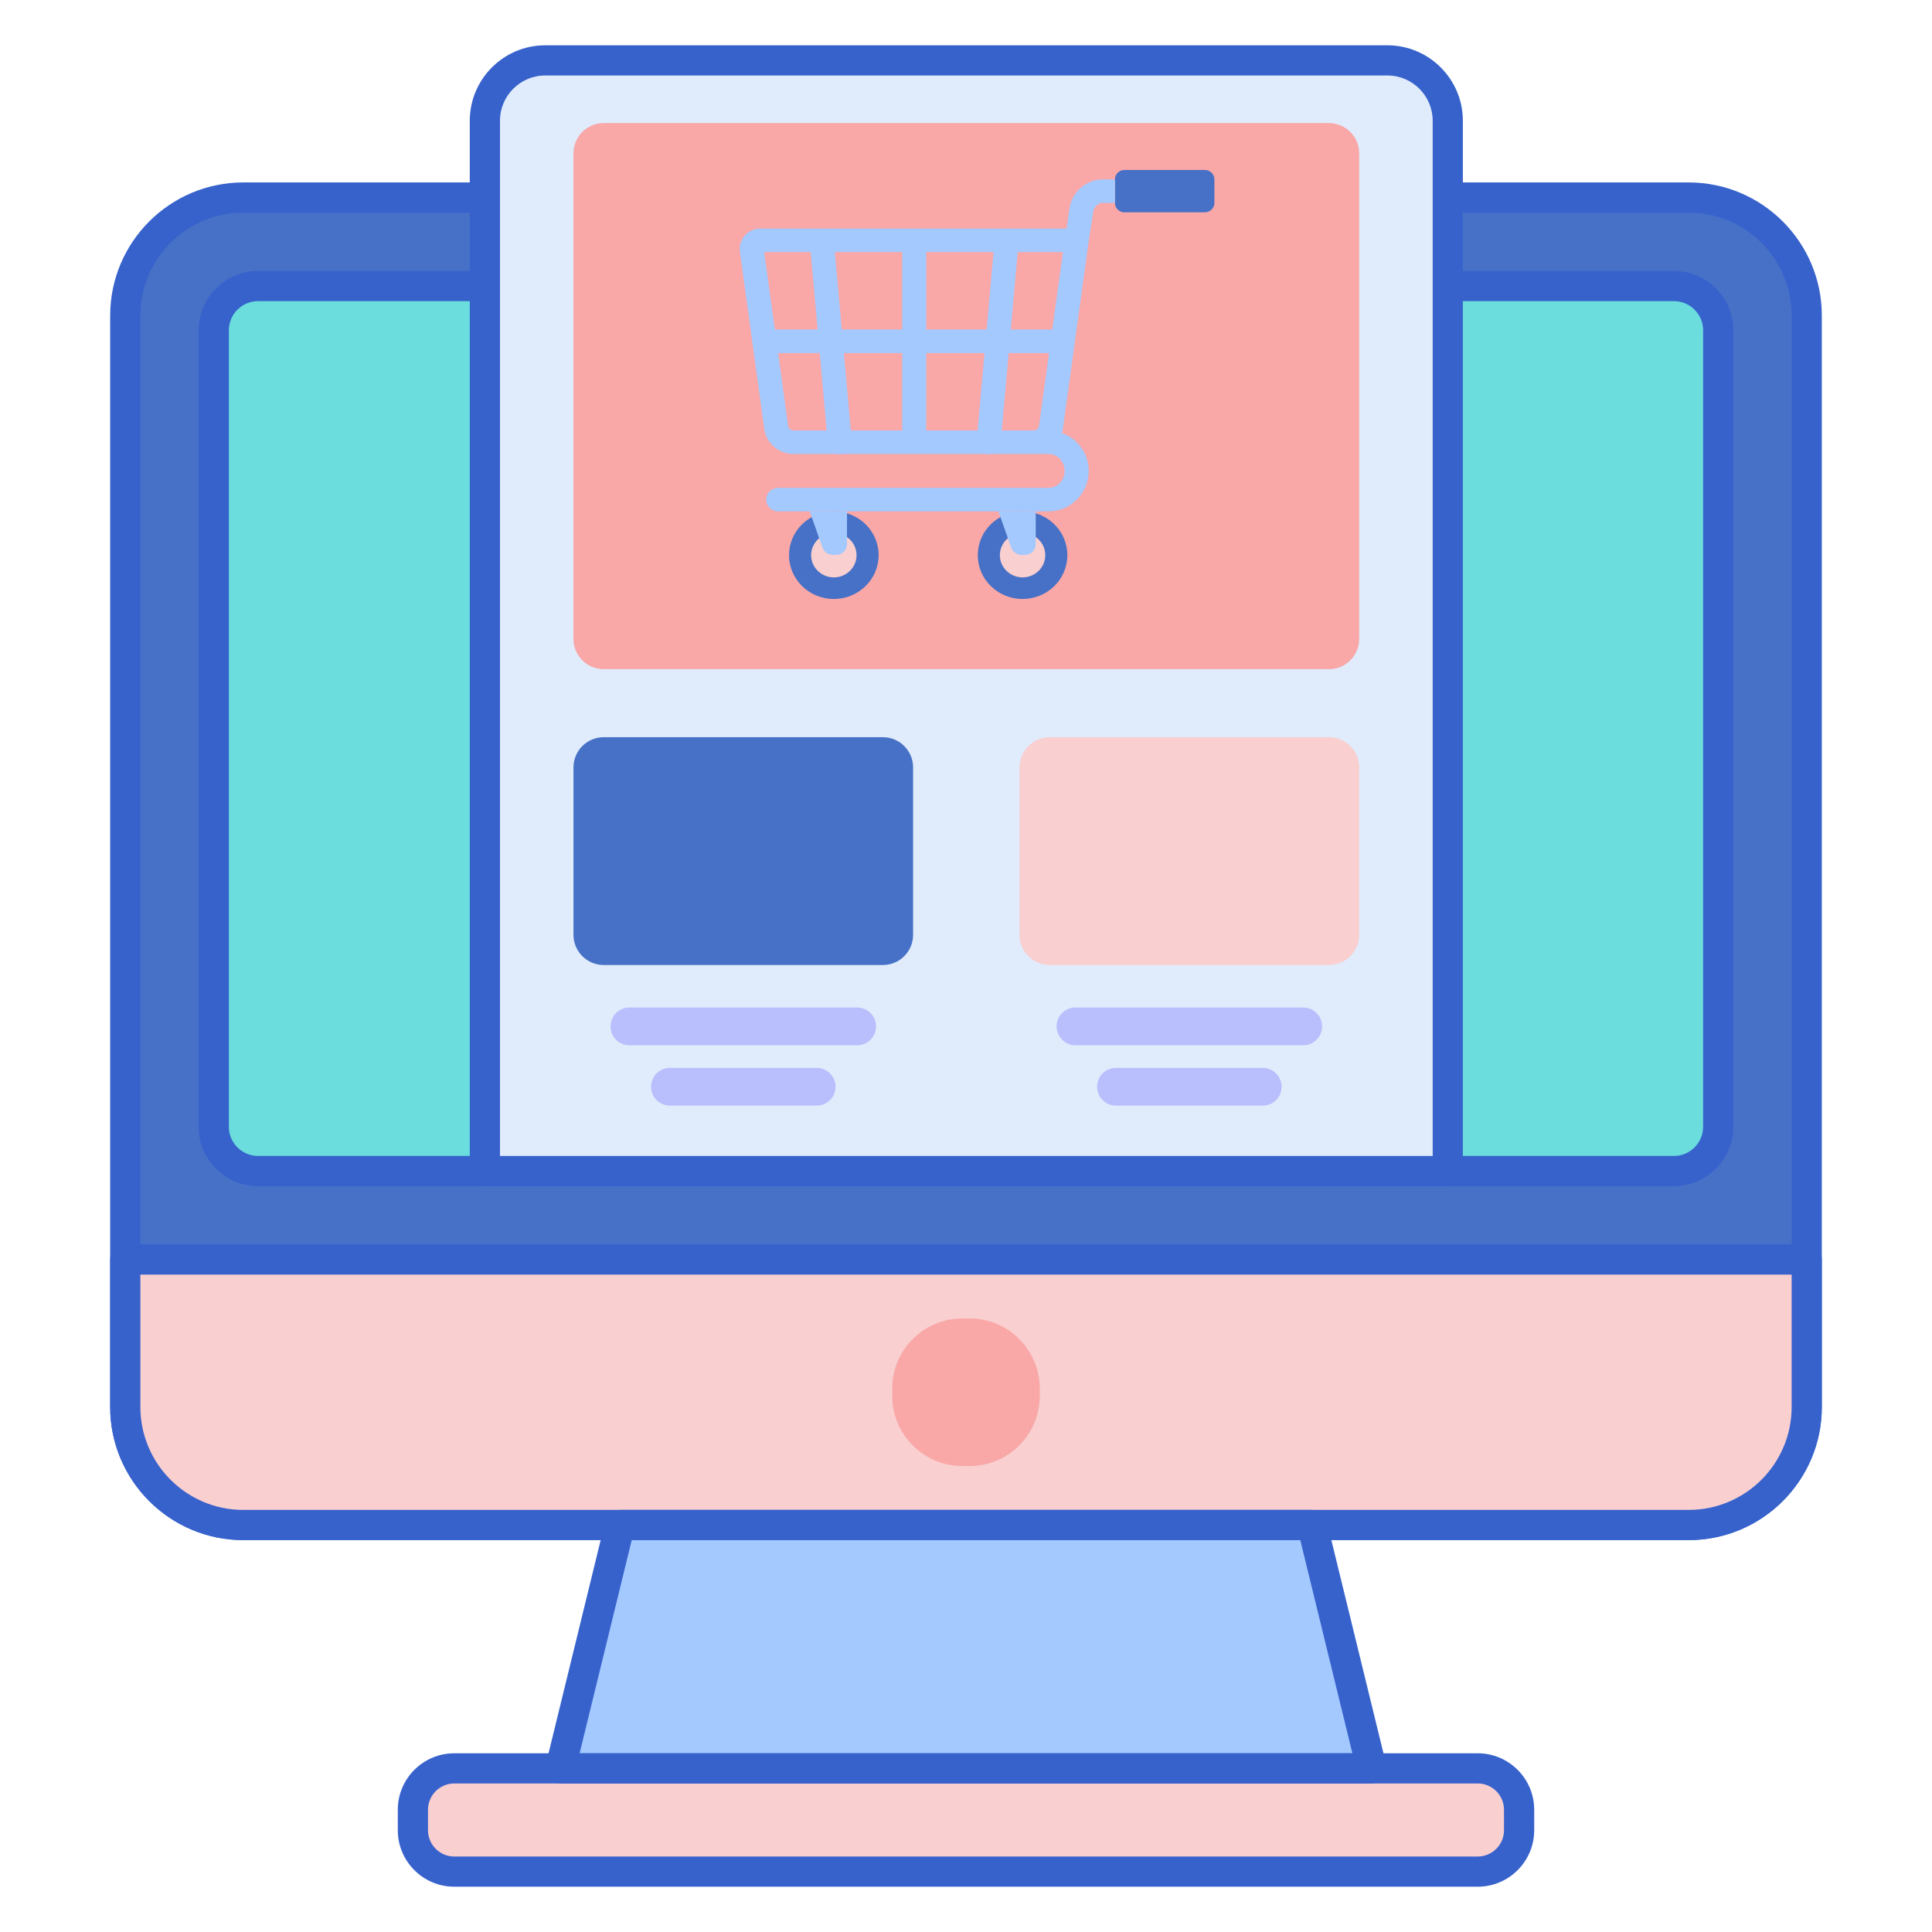 <svg id="Layer_1" enable-background="new 0 0 256 256" height="512" viewBox="0 0 256 256" width="512" xmlns="http://www.w3.org/2000/svg"><path d="m223.765 202.071h-191.53c-8.635 0-15.635-7-15.635-15.635v-144.626c0-8.635 7-15.635 15.635-15.635h191.531c8.635 0 15.635 7 15.635 15.635v144.625c0 8.636-7 15.636-15.636 15.636z" fill="#4671c6"/><path d="m28.326 149.304v-105.538c0-3.238 2.625-5.863 5.863-5.863h187.622c3.238 0 5.863 2.625 5.863 5.863v105.537c0 3.238-2.625 5.863-5.863 5.863h-187.622c-3.238.001-5.863-2.624-5.863-5.862z" fill="#6bdddd"/><path d="m223.766 204.071h-191.532c-9.724 0-17.635-7.911-17.635-17.635v-144.626c0-9.724 7.911-17.635 17.635-17.635h191.531c9.724 0 17.635 7.911 17.635 17.635v144.625c0 9.725-7.911 17.636-17.634 17.636zm-191.532-175.896c-7.519 0-13.635 6.117-13.635 13.635v144.625c0 7.519 6.116 13.635 13.635 13.635h191.531c7.519 0 13.635-6.117 13.635-13.635v-144.625c0-7.519-6.116-13.635-13.635-13.635z" fill="#3762cc"/><path d="m221.812 157.167h-187.624c-4.335 0-7.862-3.527-7.862-7.863v-105.537c0-4.336 3.527-7.863 7.862-7.863h187.623c4.335 0 7.862 3.527 7.862 7.863v105.537c.001 4.336-3.527 7.863-7.861 7.863zm-187.624-117.264c-2.13 0-3.862 1.733-3.862 3.863v105.537c0 2.13 1.732 3.863 3.862 3.863h187.623c2.13 0 3.862-1.733 3.862-3.863v-105.536c0-2.13-1.732-3.863-3.862-3.863h-187.623z" fill="#3762cc"/><path d="m195.805 247.999h-135.61c-3.029 0-5.485-2.456-5.485-5.485v-2.712c0-3.029 2.456-5.485 5.485-5.485h135.611c3.029 0 5.485 2.456 5.485 5.485v2.712c-.001 3.03-2.457 5.485-5.486 5.485z" fill="#f9cfcf"/><path d="m82.136 202.072-7.882 32.246h107.492l-7.882-32.246z" fill="#a4c9ff"/><path d="m16.599 166.892v19.544c0 8.635 7 15.635 15.635 15.635h191.531c8.635 0 15.635-7 15.635-15.635v-19.544z" fill="#f9cfcf"/><path d="m128.501 194.253h-1.003c-5.099 0-9.271-4.172-9.271-9.271v-1.003c0-5.099 4.172-9.271 9.271-9.271h1.003c5.099 0 9.271 4.172 9.271 9.271v1.003c0 5.099-4.172 9.271-9.271 9.271z" fill="#f9a7a7"/><path d="m195.806 249.999h-135.612c-4.127 0-7.484-3.357-7.484-7.484v-2.712c0-4.127 3.357-7.484 7.484-7.484h135.611c4.127 0 7.484 3.357 7.484 7.484v2.712c.001 4.127-3.356 7.484-7.483 7.484zm-135.612-13.681c-1.921 0-3.484 1.563-3.484 3.484v2.712c0 1.921 1.563 3.484 3.484 3.484h135.611c1.921 0 3.484-1.563 3.484-3.484v-2.712c0-1.921-1.563-3.484-3.484-3.484z" fill="#3762cc"/><path d="m181.746 236.318h-107.492c-.614 0-1.194-.282-1.573-.765s-.516-1.113-.369-1.71l7.883-32.246c.219-.895 1.021-1.525 1.942-1.525h91.727c.922 0 1.724.63 1.942 1.525l7.883 32.246c.146.597.01 1.227-.369 1.71s-.96.765-1.574.765zm-104.944-4h102.396l-6.905-28.246h-88.586z" fill="#3762cc"/><path d="m191.837 155.167h-127.589v-139.166c0-4.418 3.582-8 8-8h111.589c4.418 0 8 3.582 8 8z" fill="#e0ebfc"/><path d="m116.99 127.867h-37c-2.209 0-4-1.791-4-4v-22.183c0-2.209 1.791-4 4-4h37c2.209 0 4 1.791 4 4v22.183c0 2.209-1.791 4-4 4z" fill="#4671c6"/><path d="m176.095 127.867h-37c-2.209 0-4-1.791-4-4v-22.183c0-2.209 1.791-4 4-4h37c2.209 0 4 1.791 4 4v22.183c0 2.209-1.791 4-4 4z" fill="#f9cfcf"/><g fill="#b9befc"><path d="m113.576 138.501h-30.173c-1.381 0-2.5-1.119-2.5-2.5s1.119-2.5 2.5-2.5h30.173c1.381 0 2.5 1.119 2.5 2.5s-1.119 2.5-2.5 2.5z"/><path d="m108.211 146.501h-19.442c-1.381 0-2.5-1.119-2.5-2.5s1.119-2.5 2.5-2.5h19.442c1.381 0 2.5 1.119 2.5 2.5s-1.119 2.5-2.5 2.5z"/><path d="m172.682 138.501h-30.173c-1.381 0-2.5-1.119-2.5-2.5s1.119-2.5 2.5-2.5h30.173c1.381 0 2.5 1.119 2.5 2.5s-1.12 2.5-2.5 2.5z"/><path d="m167.316 146.501h-19.442c-1.381 0-2.5-1.119-2.5-2.5s1.119-2.5 2.5-2.5h19.442c1.381 0 2.5 1.119 2.5 2.5s-1.119 2.5-2.5 2.5z"/></g><path d="m191.837 157.167h-127.589c-1.104 0-2-.896-2-2v-139.166c0-5.514 4.486-10 10-10h111.589c5.514 0 10 4.486 10 10v139.166c0 1.104-.896 2-2 2zm-125.589-4h123.589v-137.166c0-3.309-2.691-6-6-6h-111.589c-3.309 0-6 2.691-6 6z" fill="#3762cc"/><path d="m223.766 204.071h-191.532c-9.724 0-17.635-7.911-17.635-17.635v-19.544c0-1.104.896-2 2-2h222.801c1.104 0 2 .896 2 2v19.544c0 9.724-7.911 17.635-17.634 17.635zm-205.166-35.179v17.544c0 7.519 6.116 13.635 13.635 13.635h191.531c7.519 0 13.635-6.117 13.635-13.635v-17.544z" fill="#3762cc"/><path d="m176.095 88.668h-96.105c-2.209 0-4-1.791-4-4v-64.357c0-2.209 1.791-4 4-4h96.106c2.209 0 4 1.791 4 4v64.357c-.001 2.209-1.792 4-4.001 4z" fill="#f9a7a7"/><ellipse cx="135.496" cy="73.564" fill="#4671c6" rx="5.934" ry="5.803"/><ellipse cx="110.488" cy="73.564" fill="#4671c6" rx="5.934" ry="5.803"/><path d="m135.496 76.508c-1.66 0-3.01-1.321-3.01-2.944s1.35-2.944 3.01-2.944 3.01 1.321 3.01 2.944c0 1.624-1.35 2.944-3.01 2.944z" fill="#f9cfcf"/><path d="m110.488 76.508c-1.66 0-3.01-1.321-3.01-2.944s1.35-2.944 3.01-2.944 3.01 1.321 3.01 2.944c0 1.624-1.35 2.944-3.01 2.944z" fill="#f9cfcf"/><path d="m112.233 67.761v4.347c0 .785-.651 1.422-1.454 1.422h-.418c-.62 0-1.172-.385-1.374-.958l-1.697-4.811z" fill="#a4c9ff"/><path d="m137.241 67.761v4.347c0 .785-.651 1.422-1.454 1.422h-.418c-.62 0-1.172-.385-1.374-.958l-1.697-4.811z" fill="#a4c9ff"/><path d="m159.655 28.134h-10.661c-.696 0-1.261-.565-1.261-1.261v-3.09c0-.696.565-1.261 1.261-1.261h10.661c.696 0 1.261.565 1.261 1.261v3.09c0 .696-.565 1.261-1.261 1.261z" fill="#4671c6"/><path d="m147.733 23.783c0-.005.003-.009.003-.014h-1.579c-2.228 0-4.144 1.67-4.457 3.885l-.372 2.631h-40.56c-.795 0-1.552.336-2.075.921-.524.586-.763 1.363-.657 2.135l3.234 23.495c.261 1.894 1.931 3.323 3.885 3.323h5.785c.109.023.221.038.336.038.047 0 .094-.002.141-.006.06-.005.116-.021.173-.032h19.092c.058.011.113.027.173.032.047.004.094.006.141.006.115 0 .227-.015.336-.038h5.619 1.985c1.179 0 2.138 1.006 2.138 2.242s-.959 2.242-2.138 2.242h-35.816c-.88 0-1.594.698-1.594 1.559s.713 1.559 1.594 1.559h35.816c2.937 0 5.326-2.404 5.326-5.36 0-2.326-1.489-4.292-3.552-5.031.051-.174.1-.35.126-.534l3.412-24.784.61-3.971c.096-.681.655-1.195 1.299-1.195h1.579c0-.005-.003-.009-.003-.014zm-46.472 9.62h6.161l.918 10.26h-5.666zm3.895 23.638c-.365 0-.677-.267-.726-.621l-1.327-9.639h5.516l.918 10.26zm14.387 0h-6.807l-.918-10.26h7.725zm0-13.378h-8.004l-.918-10.26h8.922zm9.995 13.378h-6.807v-10.26h7.725zm1.196-13.378h-8.004v-10.26h8.921zm6.943 12.757c-.049.354-.361.621-.726.621h-4.214l.918-10.26h5.349zm1.757-12.757h-5.499l.918-10.26h5.994z" fill="#a4c9ff"/></svg>